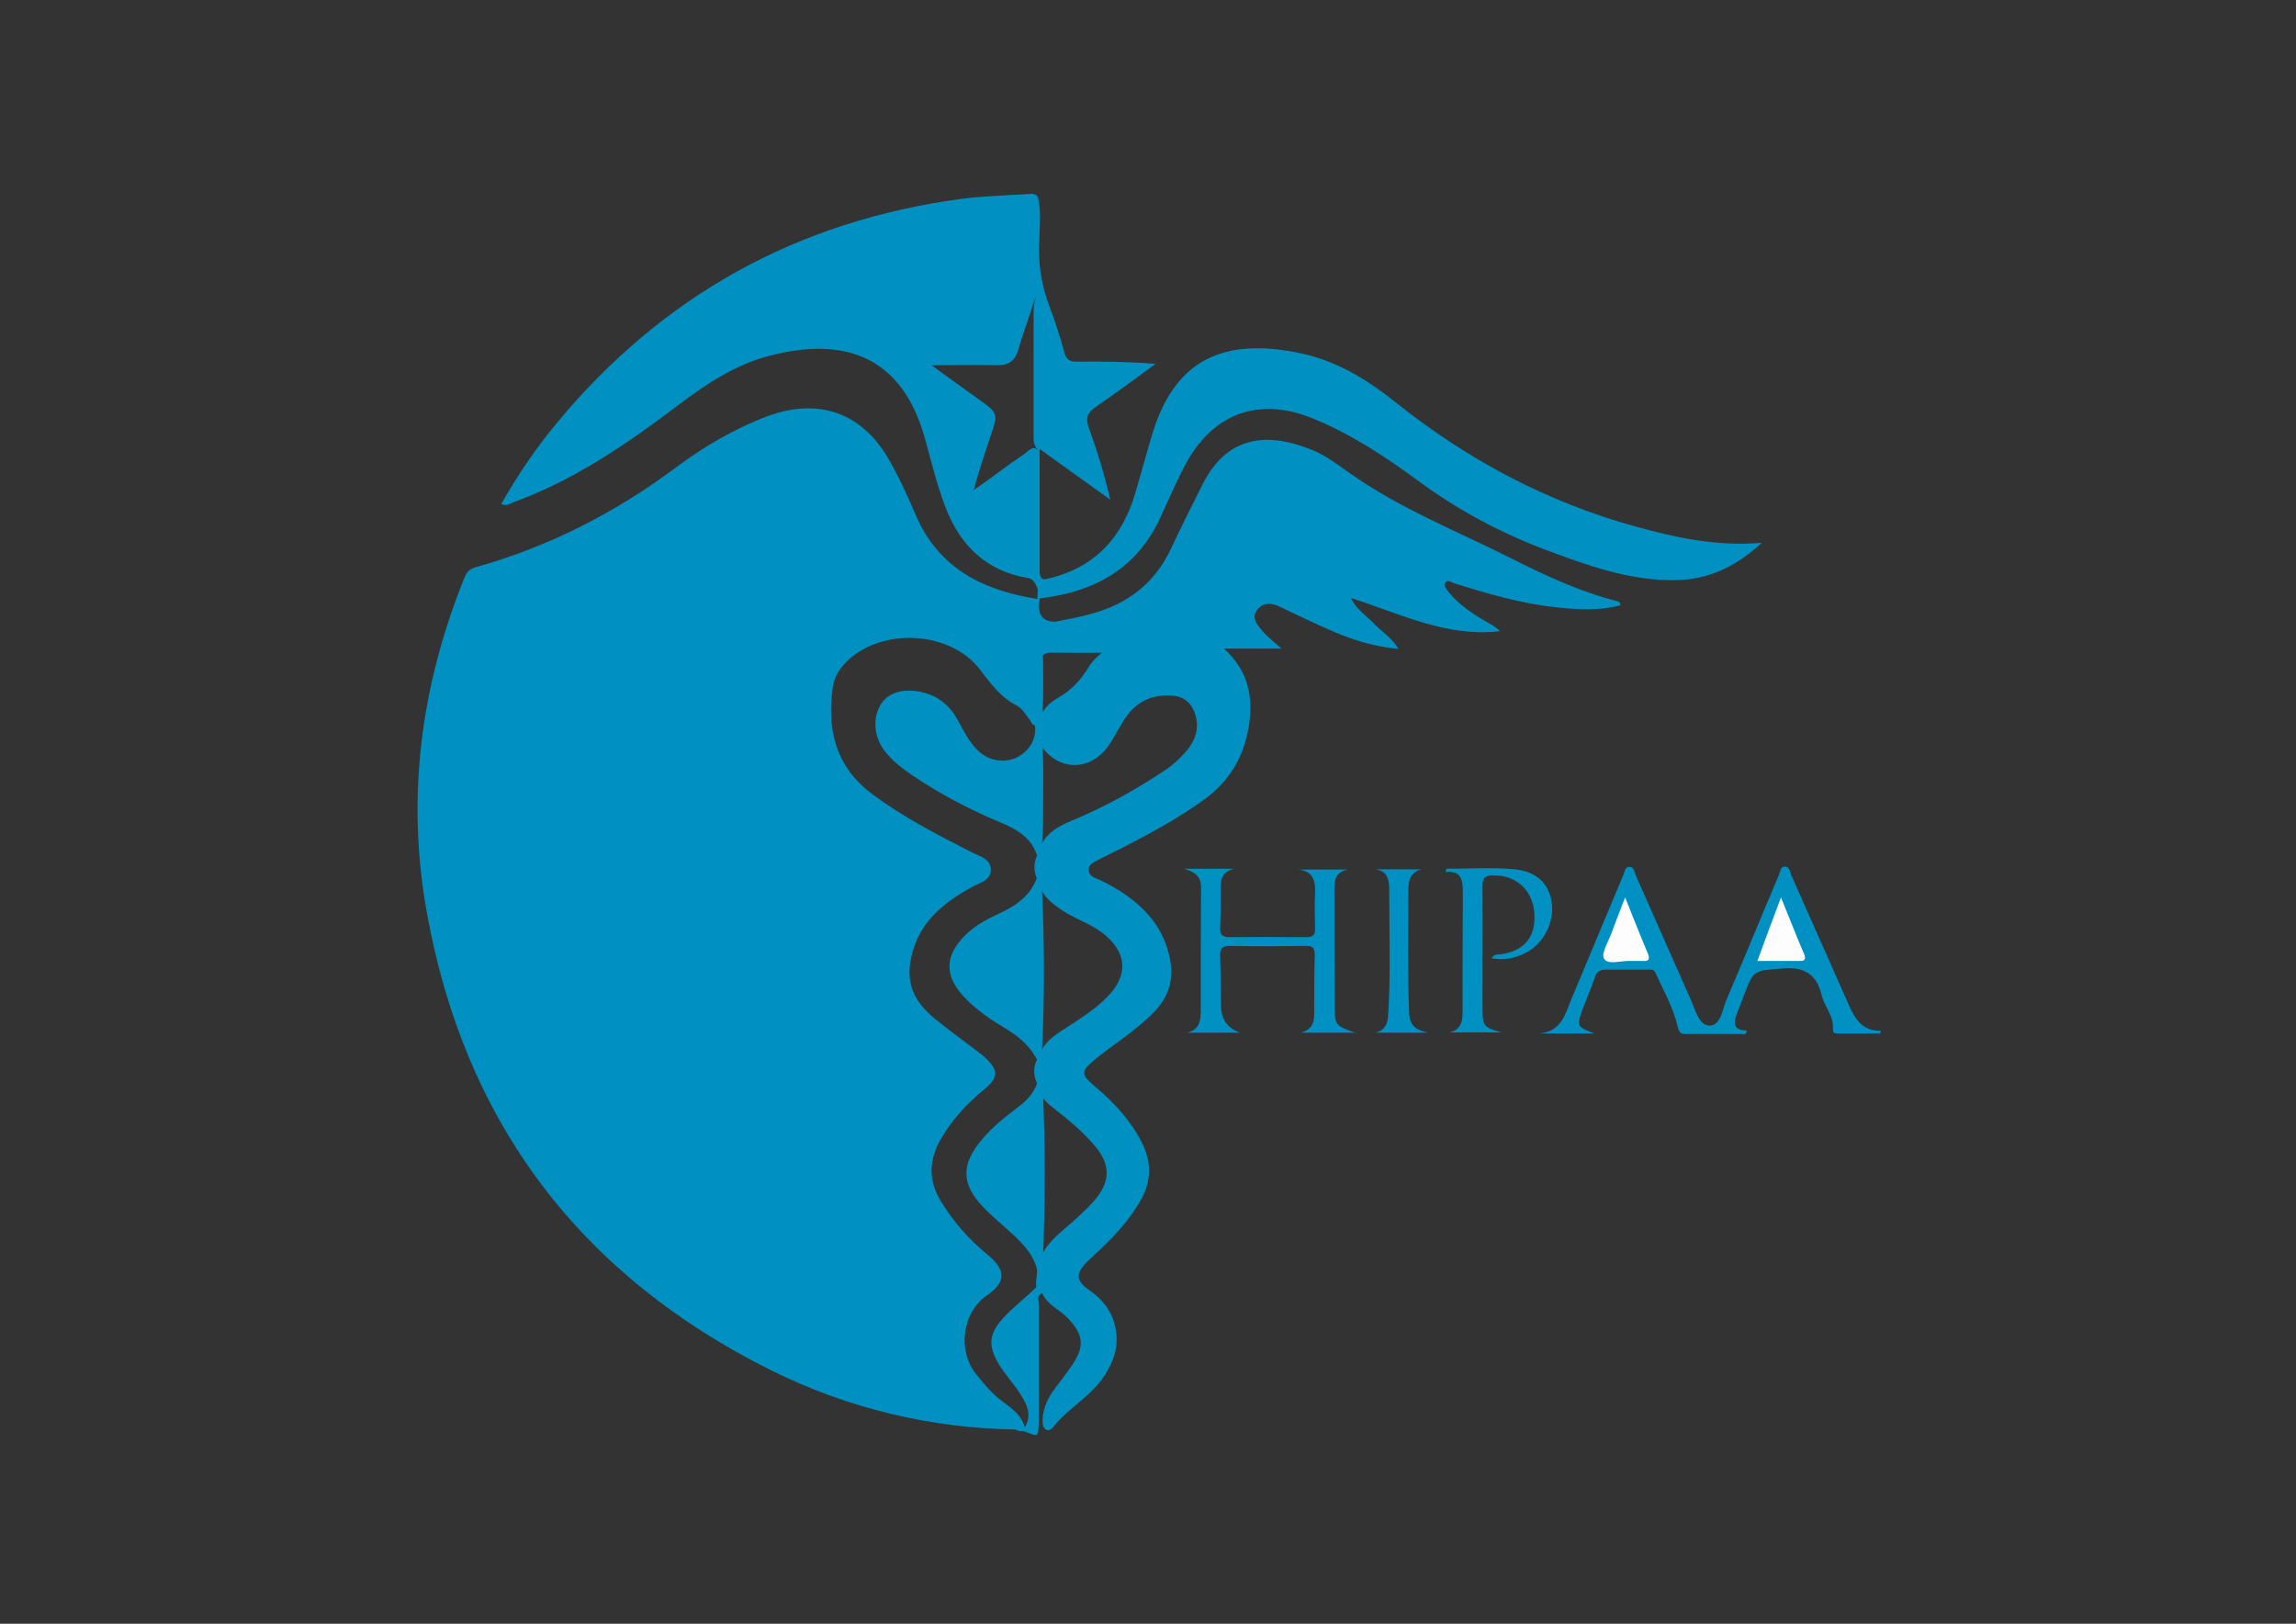 <?xml version="1.0" encoding="UTF-8"?>
<svg id="katman_1" xmlns="http://www.w3.org/2000/svg" version="1.1" viewBox="0 0 841.9 595.3">
  <rect x="0" y="0" width="841.9" height="595.3" fill="#333333" stroke="none"/>
  <!-- Generator: Adobe Illustrator 29.4.0, SVG Export Plug-In . SVG Version: 2.1.0 Build 152)  -->
  <defs>
    <style>
      .st0 {
        fill: #0091c2;
      }

      .st1 {
        fill: #fdfdfe;
      }
    </style>
  </defs>
  <path class="st0" d="M372.7,524.1c-31.5-.5-61.6-7.7-89.7-21.6-70.3-34.9-112.9-91.2-126.6-168.6-7.4-41.7-2.1-82.3,13.7-121.6.8-2,1.6-3.6,4.2-4.3,26.8-7.5,51.1-19.9,73.4-36.5,10.3-7.7,21.5-14.3,33.7-18.9,18.6-6.9,34.6-1.4,44.5,15.8,3.8,6.6,7,13.7,10,20.7,8.5,19.5,24.8,27.4,44.5,30.5.7,1,.4,2,.4,3.1,0,3.9,2,5.6,6,5.3,4.5-1,9.1-1.7,13.5-3,13.1-3.6,23.1-11.1,29-23.7,3.8-8.1,7.8-16,11.8-24,8.7-17,22.7-19.3,39.9-12.4,5,2,9.3,5.3,13.7,8.4,18.4,13.1,39.4,21.3,59.4,31.4,12.5,6.3,25.2,12.2,38.8,15.7.6.1,1.2.4,1.3,1.5-7.9,2.1-16,1.6-24,.7-12.7-1.4-25-5-37.1-8.8-.9-.3-2.1-1.4-3-.3-.9,1.2.2,2.3.9,3.3,4,5.1,9.3,8.4,14.8,11.6,1.4.8,2.9,1.6,4.2,3-19.4,2.3-36.4-6.3-54.7-12.2,2.2,4.4,5.7,6.5,8.5,9.4,2.8,3,6.5,5.1,9,9.3-8.6-.8-16.2-3.1-23.5-6.2-6.8-2.9-13.4-6.1-20.1-9.3-3.1-1.5-6.1-1.6-8.3,1.3-2.1,2.9.1,5.3,1.8,7.4,1.8,2.2,4.1,3.9,7.2,6.7h-21.1c9,8.1,10.8,17.8,9.1,28.5-1.8,11.2-7.1,20.1-16.3,26.8-8.7,6.3-18.1,11.5-27.7,16.5-3.4,1.8-6.9,3.4-10.3,5.2-1.8,1-4.4,1.6-4.4,4.2,0,2.3,2.5,2.9,4.3,3.7,6.8,3.3,13.1,7.4,18.1,13.3,4,4.7,6.4,10.1,7.5,16.1,1.3,7.3-.7,13.6-6,19-6.4,6.6-14.2,11.3-21.2,17-5.7,4.7-5.8,5.7-.2,10.4,6.9,5.8,12.9,12.3,17,20.4,3.5,6.9,3.6,13.8-.2,20.7-3.9,7.1-9.3,13-15.1,18.5-1.7,1.6-3.4,3.1-5,4.7-4,4.1-3.9,6.8.9,10.1,5.6,3.9,9.2,8.8,10,15.8.7,5.9-1.2,10.8-4.3,15.6-4.9,7.7-13.3,11.8-18.8,18.9-1.7,2.1-3.8,1.1-3.9-1.7-.1-4.3,1.4-8.1,3.9-11.6,2.3-3.2,4.9-6.3,7.1-9.7,4.5-6.7,3.9-10.9-1.6-16.8-3-3.2-7.6-4.9-9.5-9.2-1.1-.7-2-1.6-2.3-2.9,0-.4,0-.9,0-1.3.3-2.6.4-5.3,1.2-7.8,2-5.8,6.7-9.5,11.1-13.3,2.9-2.5,5.7-5.1,8.3-7.9,7-7.6,7.1-14.2.1-21.9-4.1-4.6-8.8-8.6-13.6-12.3-2.4-1.9-4.9-3.7-5.8-6.9-.3-1.6-1.1-2.9-1.6-4.4-.5-1.8-.5-3.7,0-5.5.3-1.1,1.1-2,1.5-3.1,1.3-3.8,4.1-6.3,7.4-8.5,6-4,12.3-7.6,17.4-12.8,8.3-8.3,7.3-17-2.2-24-4.9-3.5-10.8-5.2-15.6-8.8-3.1-2.2-5.8-4.6-6.9-8.3-.4-1.3-1.1-2.5-1.5-3.8-.5-1.9-.5-3.7,0-5.6.4-1.3,1.1-2.5,1.5-3.9,2-5.6,6.7-8.2,11.7-10.3,12.1-5,23.5-11.3,34.4-18.6,3.1-2.1,5.8-4.6,8.1-7.4,2.9-3.6,4.3-7.7,3-12.5-1.2-4.5-4.2-7.2-8.9-7.4-6.5-.4-12.1,1.8-16.1,7.2-2.8,3.7-4.6,8-7.3,11.7-6,8.1-16.1,8.8-22.7,1.6-1.3-1.4-2.2-2.9-2.4-4.8-.5-2.1,0-4.2.3-6.2.5-4.1,3.3-6.7,6.4-8.5,5-2.8,8.7-6.7,11.6-11.6,1.2-2,2.9-3.6,4.8-5.1-5.8.1-11.4,0-17,0-1.7,0-3.4-.3-4.8,1.1-1.5,5.5-.3,11.1-.7,16.7-.2,2.8.3,5.8-1,8.5-2,1.1-2.3-.8-3.1-1.8-1.4-1.8-2.6-4-4.6-5.1-6-3-9.7-8.2-13.7-13.4-11.1-14.3-36.6-15.3-49.1-2.4-2.4,2.5-4.2,5.4-4.7,8.8-2.3,15.7,1,29.4,14.4,39.4,11.4,8.5,24,15,36.6,21.4,2.9,1.5,7,2.3,6.9,6.5-.1,3.9-4.1,4.6-6.8,6.1-9.3,5.2-17.6,11.3-21.3,22-3.7,11.1-1.5,18.9,7.5,26.3,4.8,3.9,9.7,7.5,14.6,11.2,1.3,1,2.7,2,4,3.2,4.9,4.6,4.8,7.3-.4,11.6-6.5,5.3-12.1,11.4-16.2,18.7-4.2,7.5-4.2,15,.3,22.3,4.5,7.4,10.2,13.9,16.9,19.4,6.9,5.6,7.3,10.1,0,15.1-8.9,6.1-11.1,20-3.9,29,2.9,3.6,5.8,7.1,9.6,9.9,3.5,2.6,7.3,5.3,8.3,10-.9,1.3-2.1.9-3.3.5h0Z"/>
  <path class="st0" d="M377.4,212c-15.5-2.4-25.3-11.9-30.7-26-3.1-8.1-5.2-16.7-7.5-25.1-8.2-29.7-28.8-37.9-57.3-30.4-12.9,3.4-23.7,10.8-34.1,18.7-18.3,13.8-37.2,26.7-58.9,34.7-1.5.5-2.9,1.9-5.1.9,5.9-10.5,12.6-20.3,20.2-29.5,38.8-46.9,88.3-74.3,148.6-82.4,7.7-1,15.6-1.2,23.4-1.7,1.4,0,3.1-.6,4.4.7,1,10.4.5,20.8.3,31.2.2,4.1-1.8,7.7-2.9,11.5-1.4,4.6-3.2,9-4.4,13.6-1.2,4.3-3.8,5.8-8.1,5.7-7.7-.2-15.4,0-23.7,0,6.6,4.9,12.9,9.3,19.1,13.8,4.7,3.5,5.1,4.4,3.2,10.1-2.4,7.1-4.8,14.3-6.9,21.9,6.6-4.5,12.5-9.2,18.8-13.4,1.4-.9,3.6-4.1,5.3,0,0,14.2,0,28.3,0,42.5s.1,4.7-3.4,3.3h0Z"/>
  <path class="st0" d="M384,212.2c17.3-3.9,27.6-15.1,32.4-31.8,2.1-7.1,4-14.2,6.1-21.2,8.1-26.8,25.5-35.9,54.8-29.6,13.4,2.9,24.8,10.1,35.2,18.5,26.1,20.7,54.9,36,87.1,44.9,14.8,4.1,29.7,7.4,46.4,6-9.7,9-20,13.6-31.9,13.7-16.6.2-32-5.4-47.3-11.1-16.7-6.3-32.4-14.7-46.9-25.4-12.1-8.9-24.7-17.2-38.8-22.9-19.4-7.8-36-1.9-46.1,16.4-3.5,6.4-6.4,13.3-9.5,20-8.7,19-24.5,27.4-44.4,29.7,0-2.7-2.8-6.5,2.7-7.1h0Z"/>
  <path class="st0" d="M689.3,378.9c-5.1,0-10.3,0-15.4,0-1.4,0-1.9-.2-1.8-2.3.2-4.1-3.1-7.6-4.1-11.6-1.9-8-6.5-10.7-14.8-9.9-10,.9-10.1.2-13.7,9.7-.8,2.2-1.6,4.3-2.5,6.5-1.4,3.5-1.7,6.5,3.5,6.5-.1,1.8-1.4,1.3-2.1,1.3-6.6,0-13.2,0-19.8,0-2,0-2.8,0-3.5-3-1.6-6.8-5.2-13.1-8.1-19.5-.6-1.4-2-1.1-3.3-1.1-4.9,0-9.8,0-14.8,0-2.2,0-3.4.7-4.1,2.8-1.4,4.1-3.1,8-4.6,12-2.2,5.9-2,6.1,4.4,8.6h-20.5c8.8-.5,10-7.8,12.6-13.8,6.2-14.7,12.3-29.5,18.5-44.2.5-1.2.6-3.1,2.3-3.1,1.7,0,1.8,1.9,2.3,3.1,6.8,15.3,13.5,30.6,20.3,45.9,1.6,3.6,2.9,9.1,6.7,9.2,4.2,0,4.7-5.7,6.2-9.3,6.5-15.2,12.8-30.6,19.3-45.9.5-1.2.5-3.1,2.2-3.1,1.7,0,1.8,1.9,2.3,3.1,7.1,16,14.2,32,21.3,48,2.2,5,5,9.3,11.6,9.1-.1.4-.3.8-.4,1.2h0Z"/>
  <path class="st0" d="M384,212.2c-3.9,1.2-2.4,4.5-2.7,7.1-.1.8-.3,1.5-.3,2.3-.2,4.2,1.7,6.3,5.8,6.3-5.9,1.5-6.4,1.2-6.4-4.4,0-1.3,0-2.7,0-4-.2-2.8,1.7-6.4-3-7.5,3,.2,3-1.8,3-3.9,0-14.4,0-28.9,0-43.3-1.6-1.8-1.4-4-1.4-6.1,0-14.9,0-29.7,0-44.6,0-3.4,1.5-6.6.7-10,1.8-10.7.5-21.5.8-32.3,1.4,5.6.7,11.3.5,16.9-.3,8.3.9,16.1,3.9,23.9,2.1,5.4,3.8,11,5.4,16.7.7,2.6,2,3.3,4.6,3.3,9.5-.1,19,0,28.8.8-7.3,5.3-14.4,10.7-21.8,15.7-3.2,2.2-4,4.1-2.6,7.9,3.1,8.5,5.7,17.1,7.8,26.2-8.3-6-16.7-12-25.9-18.6v9.9c0,11.4,0,22.8,0,34.2,0,2.3.1,4.1,3.1,3.7h0Z"/>
  <path class="st0" d="M497.4,378.6h-20.4c5.6-1.4,4.9-5.9,4.9-10,0-6.2,0-12.3.2-18.5,0-2.7-.9-3.4-3.4-3.3-9.2.1-18.5.2-27.7,0-2.9,0-3.7,1-3.6,3.7.2,6,.2,12,.3,18,0,5.1,2.4,8.5,7,10.1h-19.4c4.8-1.1,5-4.8,5-8.5,0-14.9,0-29.8.1-44.8,0-4.4-2.7-5.6-6.1-6.8h18.2c-5.2,1.2-5,5.1-4.9,9.1,0,4.1,0,8.3-.2,12.5-.1,2.5.7,3.5,3.4,3.5,9.4-.1,18.8-.1,28.2,0,2.4,0,3.3-.8,3.2-3.2-.1-4.3-.2-8.6,0-12.9.2-4.5-.6-8.1-6.2-8.7h18.3c-5.5,1-5,5.2-5,9.2,0,13.4,0,26.8.1,40.2,0,7.9.2,7.9,8.1,10.6h0Z"/>
  <path class="st0" d="M547,351.2c1-1.5,2-1.2,2.9-1.3,9-1.1,13.4-6.4,12.7-15.3-.7-8.4-6.7-13.7-15-13.7-3,0-4,.9-4,4,.1,14.8,0,29.5,0,44.3,0,7.2.4,7.4,7,9.3h-19.3c5.3-1,5-5.2,5-9.1,0-14,0-28,.1-42,0-4.4-.3-8.3-6.3-7.7.2-.7.2-1.2.3-1.2,8,0,16-.5,24,.1,8.6.6,13.3,4.9,14.5,11.7,1.3,7.4-2.6,15.5-9.4,19-3.9,2-8,2.9-12.7,2h0Z"/>
  <path class="st0" d="M372.7,524.1c1-.2,2-.5,3-.7,2.9-4.6.8-8.6-1.6-12.4-2.4-3.7-5.5-7-7.8-10.8-4-6.6-3.8-11,1.3-16.7,3.9-4.4,8.8-7.9,12.9-12.1,1,.6,1.7,1.4,1.7,2.7-2.3.9-1.2,2.9-1.3,4.4,0,13,0,26,0,38.9s0,8.1-8.2,6.7h0Z"/>
  <path class="st0" d="M504.5,378.6c3.3-.9,4.3-3.2,4.5-6.3,1-15.5.4-31,.4-46.5,0-3.4-.8-6.7-5.3-7.1h17.2c-5.1,1.3-4.9,5.5-4.9,9.3,0,14.4-.3,28.9.3,43.3.2,5.1,2.9,6.4,7,7.3h-19.1Z"/>
  <path class="st0" d="M380.5,314.4c-1.9-7-7.4-10.3-13.5-12.8-11.4-4.8-22.2-10.4-32.4-17.3-3.8-2.6-7.5-5.4-10.3-9.1-4-5.3-4.4-12.3-1.1-17.3,2.7-4.1,8.4-5.7,15-4.1,5.9,1.4,10.1,4.9,13,10.2,2.1,3.9,4.1,7.9,7.3,11.1,5.2,5.1,13.4,5,18.1-.2,2.5-2.7,3.3-5.8,2.9-9.3,1.5-7.4.3-14.9.7-22.4.1-1.8-.6-3.7.8-5.3,1.6,1.7,1.5,3.9,1.5,6,0,6.9.2,13.8-.5,20.7v5.9c.8,8.3.5,16.7.5,25,0,5.3,0,10.6-.6,15.9-.5,1-1,2-1.6,3h0Z"/>
  <path class="st0" d="M380.6,389.2c-2.5-5.3-6.7-9-11.7-12-5.5-3.3-10.9-6.9-15.4-11.7-7.4-7.9-7.1-15.3.7-22.9,3.6-3.5,7.9-5.7,12.4-7.8,6.3-2.9,11.7-6.8,13.9-13.8.5,1,1,2,1.5,3,1,21,1.1,42.1,0,63.1,0,1-.7,1.6-1.5,2.1Z"/>
  <path class="st0" d="M380.6,470.5c.6-7.3-3.4-12.4-8.3-17.1-3.9-3.7-8.1-7-11.8-10.9-8-8.3-8.1-15.5-.8-24.3,4-4.9,8.9-8.8,14-12.6,3.4-2.6,6-5.7,7-9.9,1,1,1.6,2.2,1.7,3.6.9,20.9.9,41.9,0,62.8-.5,2.8-1.1,5.5-1.6,8.2h0Z"/>
  <path class="st1" d="M595.9,329c3,7.5,5.6,14.1,8.3,20.5,1,2.4.2,3-2.1,2.8-1.4,0-2.8,0-4.1,0-3.4-.2-8.4,1.6-9.8-.8-1.2-1.9,1.6-6.4,2.8-9.6,1.4-4,3-7.9,4.9-12.9h0Z"/>
  <path class="st1" d="M653,328.9c3.2,7.8,5.7,14.3,8.5,20.8.9,2.2.1,2.7-1.9,2.6-4.9,0-9.8,0-15.2,0,2.8-7.7,5.5-14.9,8.7-23.4h0Z"/>
</svg>
